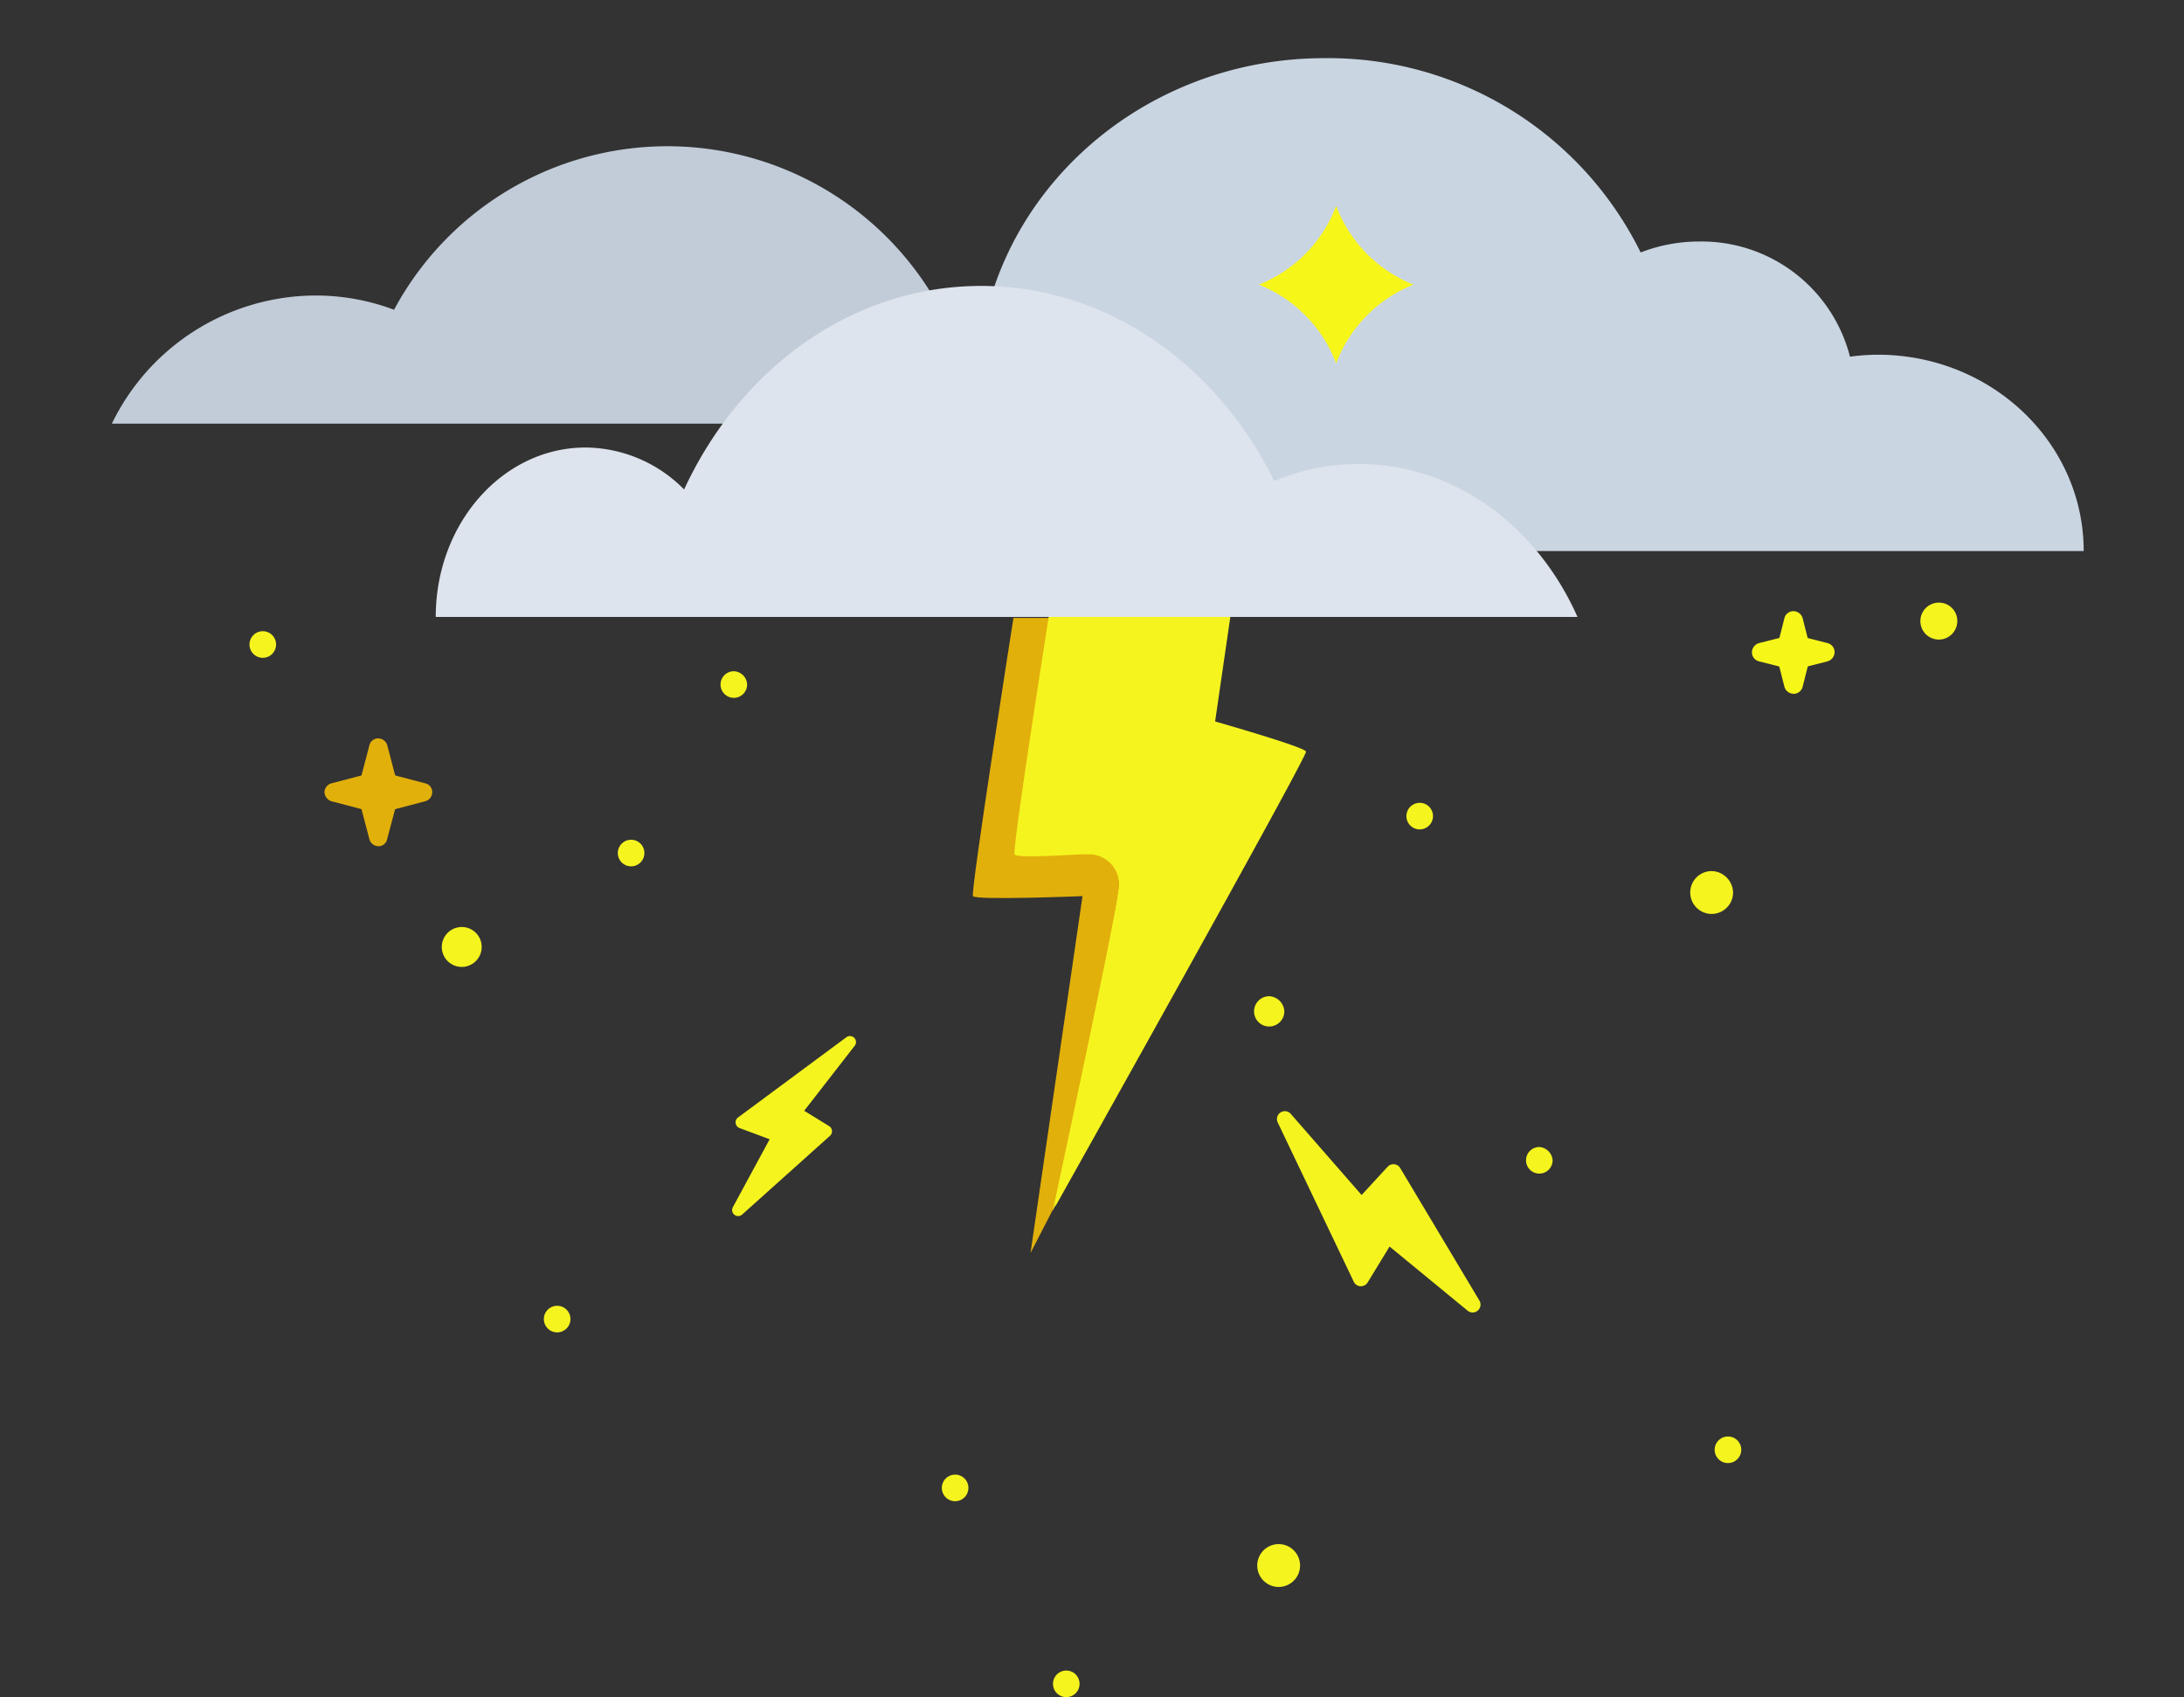 <svg xmlns="http://www.w3.org/2000/svg" width="211.043" height="163.953" viewBox="0 0 211.043 163.953"><rect x="0" y="0" width="211.043" height="163.953" fill="#333333" stroke="none"/><rect width="211.043" height="163.654" fill="none"/><g transform="translate(10.812 5.617)"><g transform="translate(0)"><g transform="translate(13.296 32.911)"><g transform="translate(145.184 20.51)"><g transform="translate(2.316)"><path d="M215.984,18.1l-.784,3.087.784,3.087.833-3.087Z" transform="translate(-214.281 -17.218)" fill="#f7f619"/><path d="M215.028,24.288a.941.941,0,0,1-.882-.686l-.784-3.087a.679.679,0,0,1,0-.441l.784-3.087a.9.9,0,0,1,.882-.686h0a.941.941,0,0,1,.882.686l.784,3.087a.68.68,0,0,1,0,.441L215.91,23.6A.9.9,0,0,1,215.028,24.288Z" transform="translate(-213.325 -16.3)" fill="#f7f619"/></g><g transform="translate(0 2.267)"><path d="M216.724,23.584l-3.136-.784-3.087.784,3.087.784Z" transform="translate(-209.569 -21.881)" fill="#f7f619"/><path d="M212.618,24.343a.442.442,0,0,1-.245-.049l-3.087-.784a.9.9,0,0,1-.686-.882.941.941,0,0,1,.686-.882l3.087-.784a.68.68,0,0,1,.441,0l3.087.784a.9.9,0,0,1,.686.882.941.941,0,0,1-.686.882l-3.087.784C212.765,24.294,212.717,24.343,212.618,24.343Z" transform="translate(-208.6 -20.925)" fill="#f7f619"/></g></g><g transform="translate(7.243 32.803)"><g transform="translate(3.157)"><path d="M16.37,74.9,15.3,79.252l1.07,4.281,1.142-4.281Z" transform="translate(-14.319 -74.044)" fill="#e2b00a"/><path d="M15.976,84.117h0a.922.922,0,0,1-.856-.642l-1.142-4.352a.455.455,0,0,1,0-.428l1.142-4.352a.857.857,0,0,1,.856-.642.922.922,0,0,1,.856.642l1.142,4.352a.455.455,0,0,1,0,.428L16.833,83.4A.848.848,0,0,1,15.976,84.117Zm-.214-5.209.214.856.214-.856-.214-.856Z" transform="translate(-13.925 -73.7)" fill="#e2b00a"/></g><g transform="translate(0 3.157)"><path d="M19.434,80.542,15.081,79.4,10.8,80.542l4.281,1.07Z" transform="translate(-9.872 -78.49)" fill="#e2b00a"/><path d="M14.709,82.174h-.214l-4.352-1.142a1,1,0,0,1-.642-.856.922.922,0,0,1,.642-.856l4.352-1.142a.455.455,0,0,1,.428,0l4.352,1.142a.857.857,0,0,1,.642.856.922.922,0,0,1-.642.856l-4.352,1.142Zm-.785-2,.856.214.785-.214-.856-.214Z" transform="translate(-9.5 -78.125)" fill="#e2b00a"/></g></g><g transform="translate(69.897 17.137)"><path d="M67.457,56.45h-17.5s-4.166,26.457-3.913,26.874,10.586,0,10.586,0L51.607,117.8,76,70.481H65.413Z" transform="translate(-46.031 -52.419)" fill="#e2b00a"/><path d="M67.455,56.45h-17.5L46.041,83.324s6.981-.133,7.565,0a2.927,2.927,0,0,1,2.45,3.623c-.013,1.35-6.113,30.441-6.113,30.441s24.414-43.547,24.254-44-8.785-2.905-8.785-2.905Z" transform="translate(-41.999 -56.45)" fill="#f5f41f"/><path d="M60.067,58.74,49.956,56.45S45.75,82.842,46.043,83.324s6.981-.133,7.565,0a2.927,2.927,0,0,1,2.45,3.623c-.013,1.35-6.338,30.847-6.338,30.847l17.07-39.976s-4.966.179-5.784,0a4.184,4.184,0,0,1-2.443-1.229,3.1,3.1,0,0,1-.861-2.657C57.748,72.711,60.067,58.74,60.067,58.74Z" transform="translate(-42.001 -56.45)" fill="#f5f41f"/></g><g transform="translate(0 0)"><g transform="translate(27.029 15.198)"><ellipse cx="2.069" cy="2.069" rx="2.069" ry="2.069" fill="#f5f41f"/></g><g transform="translate(97.074 57.713)"><path d="M227.224,84.562a1.462,1.462,0,1,1-1.462-1.462A1.533,1.533,0,0,1,227.224,84.562Z" transform="translate(-224.3 -83.1)" fill="#f5f41f"/></g><g transform="translate(125.638 1.284)"><path d="M180.838,24.269a2.069,2.069,0,1,1-2.069-2.069A2.026,2.026,0,0,1,180.838,24.269Z" transform="translate(-176.7 -22.2)" fill="#f5f41f"/></g><g transform="translate(139.222 45.623)"><path d="M210.438,73.169a2.069,2.069,0,1,1-2.069-2.069A2.116,2.116,0,0,1,210.438,73.169Z" transform="translate(-206.3 -71.1)" fill="#f5f41f"/></g><g transform="translate(97.382 110.64)"><path d="M141.238,173.869a2.069,2.069,0,1,1-2.069-2.069A2.071,2.071,0,0,1,141.238,173.869Z" transform="translate(-137.1 -171.8)" fill="#f5f41f"/></g><g transform="translate(77.643 122.856)"><path d="M189.769,76.384a1.284,1.284,0,1,1-1.284-1.284A1.279,1.279,0,0,1,189.769,76.384Z" transform="translate(-187.2 -75.1)" fill="#f5f41f"/></g><g transform="translate(35.591 42.597)"><path d="M53.069,81.384A1.284,1.284,0,1,1,51.784,80.1,1.279,1.279,0,0,1,53.069,81.384Z" transform="translate(-50.5 -80.1)" fill="#f5f41f"/></g><g transform="translate(28.445 87.618)"><path d="M53.069,81.384A1.284,1.284,0,1,1,51.784,80.1,1.279,1.279,0,0,1,53.069,81.384Z" transform="translate(-50.5 -80.1)" fill="#f5f41f"/></g><g transform="translate(73.764)"><path d="M106.569,21.684a1.284,1.284,0,1,1-1.284-1.284A1.279,1.279,0,0,1,106.569,21.684Z" transform="translate(-104 -20.4)" fill="#f5f41f"/></g><g transform="translate(161.46 19.689)"><path d="M235.968,44.284a1.784,1.784,0,1,1-1.784-1.784A1.766,1.766,0,0,1,235.968,44.284Z" transform="translate(-232.4 -42.5)" fill="#f5f41f"/></g><g transform="translate(141.582 100.243)"><path d="M236.069,66.384a1.284,1.284,0,1,1-1.284-1.284A1.279,1.279,0,0,1,236.069,66.384Z" transform="translate(-233.5 -65.1)" fill="#f5f41f"/></g><g transform="translate(0 22.451)"><path d="M236.069,66.384a1.284,1.284,0,1,1-1.284-1.284A1.279,1.279,0,0,1,236.069,66.384Z" transform="translate(-233.5 -65.1)" fill="#f5f41f"/></g><g transform="translate(45.518 26.318)"><path d="M26.969,86.884A1.284,1.284,0,1,1,25.684,85.6,1.327,1.327,0,0,1,26.969,86.884Z" transform="translate(-24.4 -85.6)" fill="#f5f41f"/></g><g transform="translate(111.795 39.029)"><path d="M159.869,76.384a1.284,1.284,0,1,1-1.284-1.284A1.279,1.279,0,0,1,159.869,76.384Z" transform="translate(-157.3 -75.1)" fill="#f5f41f"/></g><g transform="translate(18.585 51.027)"><path d="M127.153,121.026a1.927,1.927,0,1,1-1.927-1.926A1.918,1.918,0,0,1,127.153,121.026Z" transform="translate(-123.3 -119.1)" fill="#f5f41f"/></g><g transform="translate(66.901 103.928)"><path d="M116.669,171.284A1.284,1.284,0,1,1,115.384,170,1.279,1.279,0,0,1,116.669,171.284Z" transform="translate(-114.1 -170)" fill="#f5f41f"/></g><g transform="translate(123.354 72.279)"><path d="M176.069,122.984a1.284,1.284,0,1,1-1.284-1.284A1.38,1.38,0,0,1,176.069,122.984Z" transform="translate(-173.5 -121.7)" fill="#f5f41f"/></g></g></g><g transform="translate(83.636)"><path d="M189.79,49.331a20.768,20.768,0,0,0-2.675.191,14.8,14.8,0,0,0-14.579-11.126,15.534,15.534,0,0,0-5.646,1.059,33.656,33.656,0,0,0-30.553-18.772c-18.522,0-33.54,14.306-33.54,31.952a30.625,30.625,0,0,0,4.31,15.664H209.7C209.7,57.823,200.786,49.331,189.79,49.331Z" transform="translate(-102.798 -20.682)" fill="#cad5e2"/></g><g transform="translate(0 8.507)"><path d="M116.725,52.875a29.981,29.981,0,0,0-56.224-11A21.572,21.572,0,0,0,52.9,40.5,21.937,21.937,0,0,0,33.235,52.875Z" transform="translate(-33.235 -26.076)" fill="#c2ccd9"/></g><g transform="translate(31.297 22.005)"><path d="M135.284,82.041c-3.876-8.756-11.881-14.77-21.135-14.77a21.151,21.151,0,0,0-8.172,1.642C100.45,57.674,89.843,50.065,77.658,50.065c-12.475,0-23.293,7.978-28.7,19.664a13.5,13.5,0,0,0-9.519-4.054c-8,0-14.482,7.328-14.482,16.366H135.284Z" transform="translate(-24.96 -50.065)" fill="#dee4ed"/></g><g transform="translate(110.829 14.268)"><path d="M155.125,63.358a13.188,13.188,0,0,0,7.475-7.612,13.19,13.19,0,0,0,7.475,7.612,13.186,13.186,0,0,0-7.475,7.612A13.186,13.186,0,0,0,155.125,63.358Z" transform="translate(-155.125 -55.746)" fill="#f7f619"/></g></g><g transform="translate(112.802 101.552) rotate(15)"><path d="M22.172,12.621,11.465,2.239,9.351,6.279,0,0,11.088,12.969l1.4-4.743Z" transform="translate(0.761 0.761)" fill="#f5f41f"/><path d="M11.849,14.491a.759.759,0,0,1-.579-.267L.183,1.256a.762.762,0,0,1,1-1.128L9.831,5.934l1.72-3.287a.761.761,0,0,1,.554-.4.748.748,0,0,1,.651.2L23.463,12.835a.761.761,0,0,1-.844,1.24l-8.89-4.033-1.149,3.9a.762.762,0,0,1-.571.53A.826.826,0,0,1,11.849,14.491Zm-6.894-10,6.56,7.672,1-3.4a.762.762,0,0,1,1.045-.477l5.7,2.584L12.428,4.256,10.787,7.392a.763.763,0,0,1-1.1.28Z" transform="translate(0 0)" fill="#f5f41f"/></g><g transform="translate(71.947 94.508) rotate(94)"><path d="M16.945,9.646,8.762,1.711,7.146,4.8,0,0,8.474,9.912,9.541,6.287Z" transform="translate(0.582 0.581)" fill="#f5f41f"/><path d="M9.056,11.075a.58.58,0,0,1-.442-.2L.14.96A.582.582,0,0,1,.906.1L7.514,4.535,8.828,2.023a.581.581,0,0,1,.423-.3.571.571,0,0,1,.5.156l8.183,7.935a.582.582,0,0,1-.645.948L10.492,7.674l-.878,2.983a.582.582,0,0,1-.436.4A.631.631,0,0,1,9.056,11.075ZM3.787,3.435,8.8,9.3,9.565,6.7a.582.582,0,0,1,.8-.365l4.353,1.975L9.5,3.252,8.244,5.65a.583.583,0,0,1-.84.214Z" transform="translate(0 0)" fill="#f5f41f"/></g></g></svg>